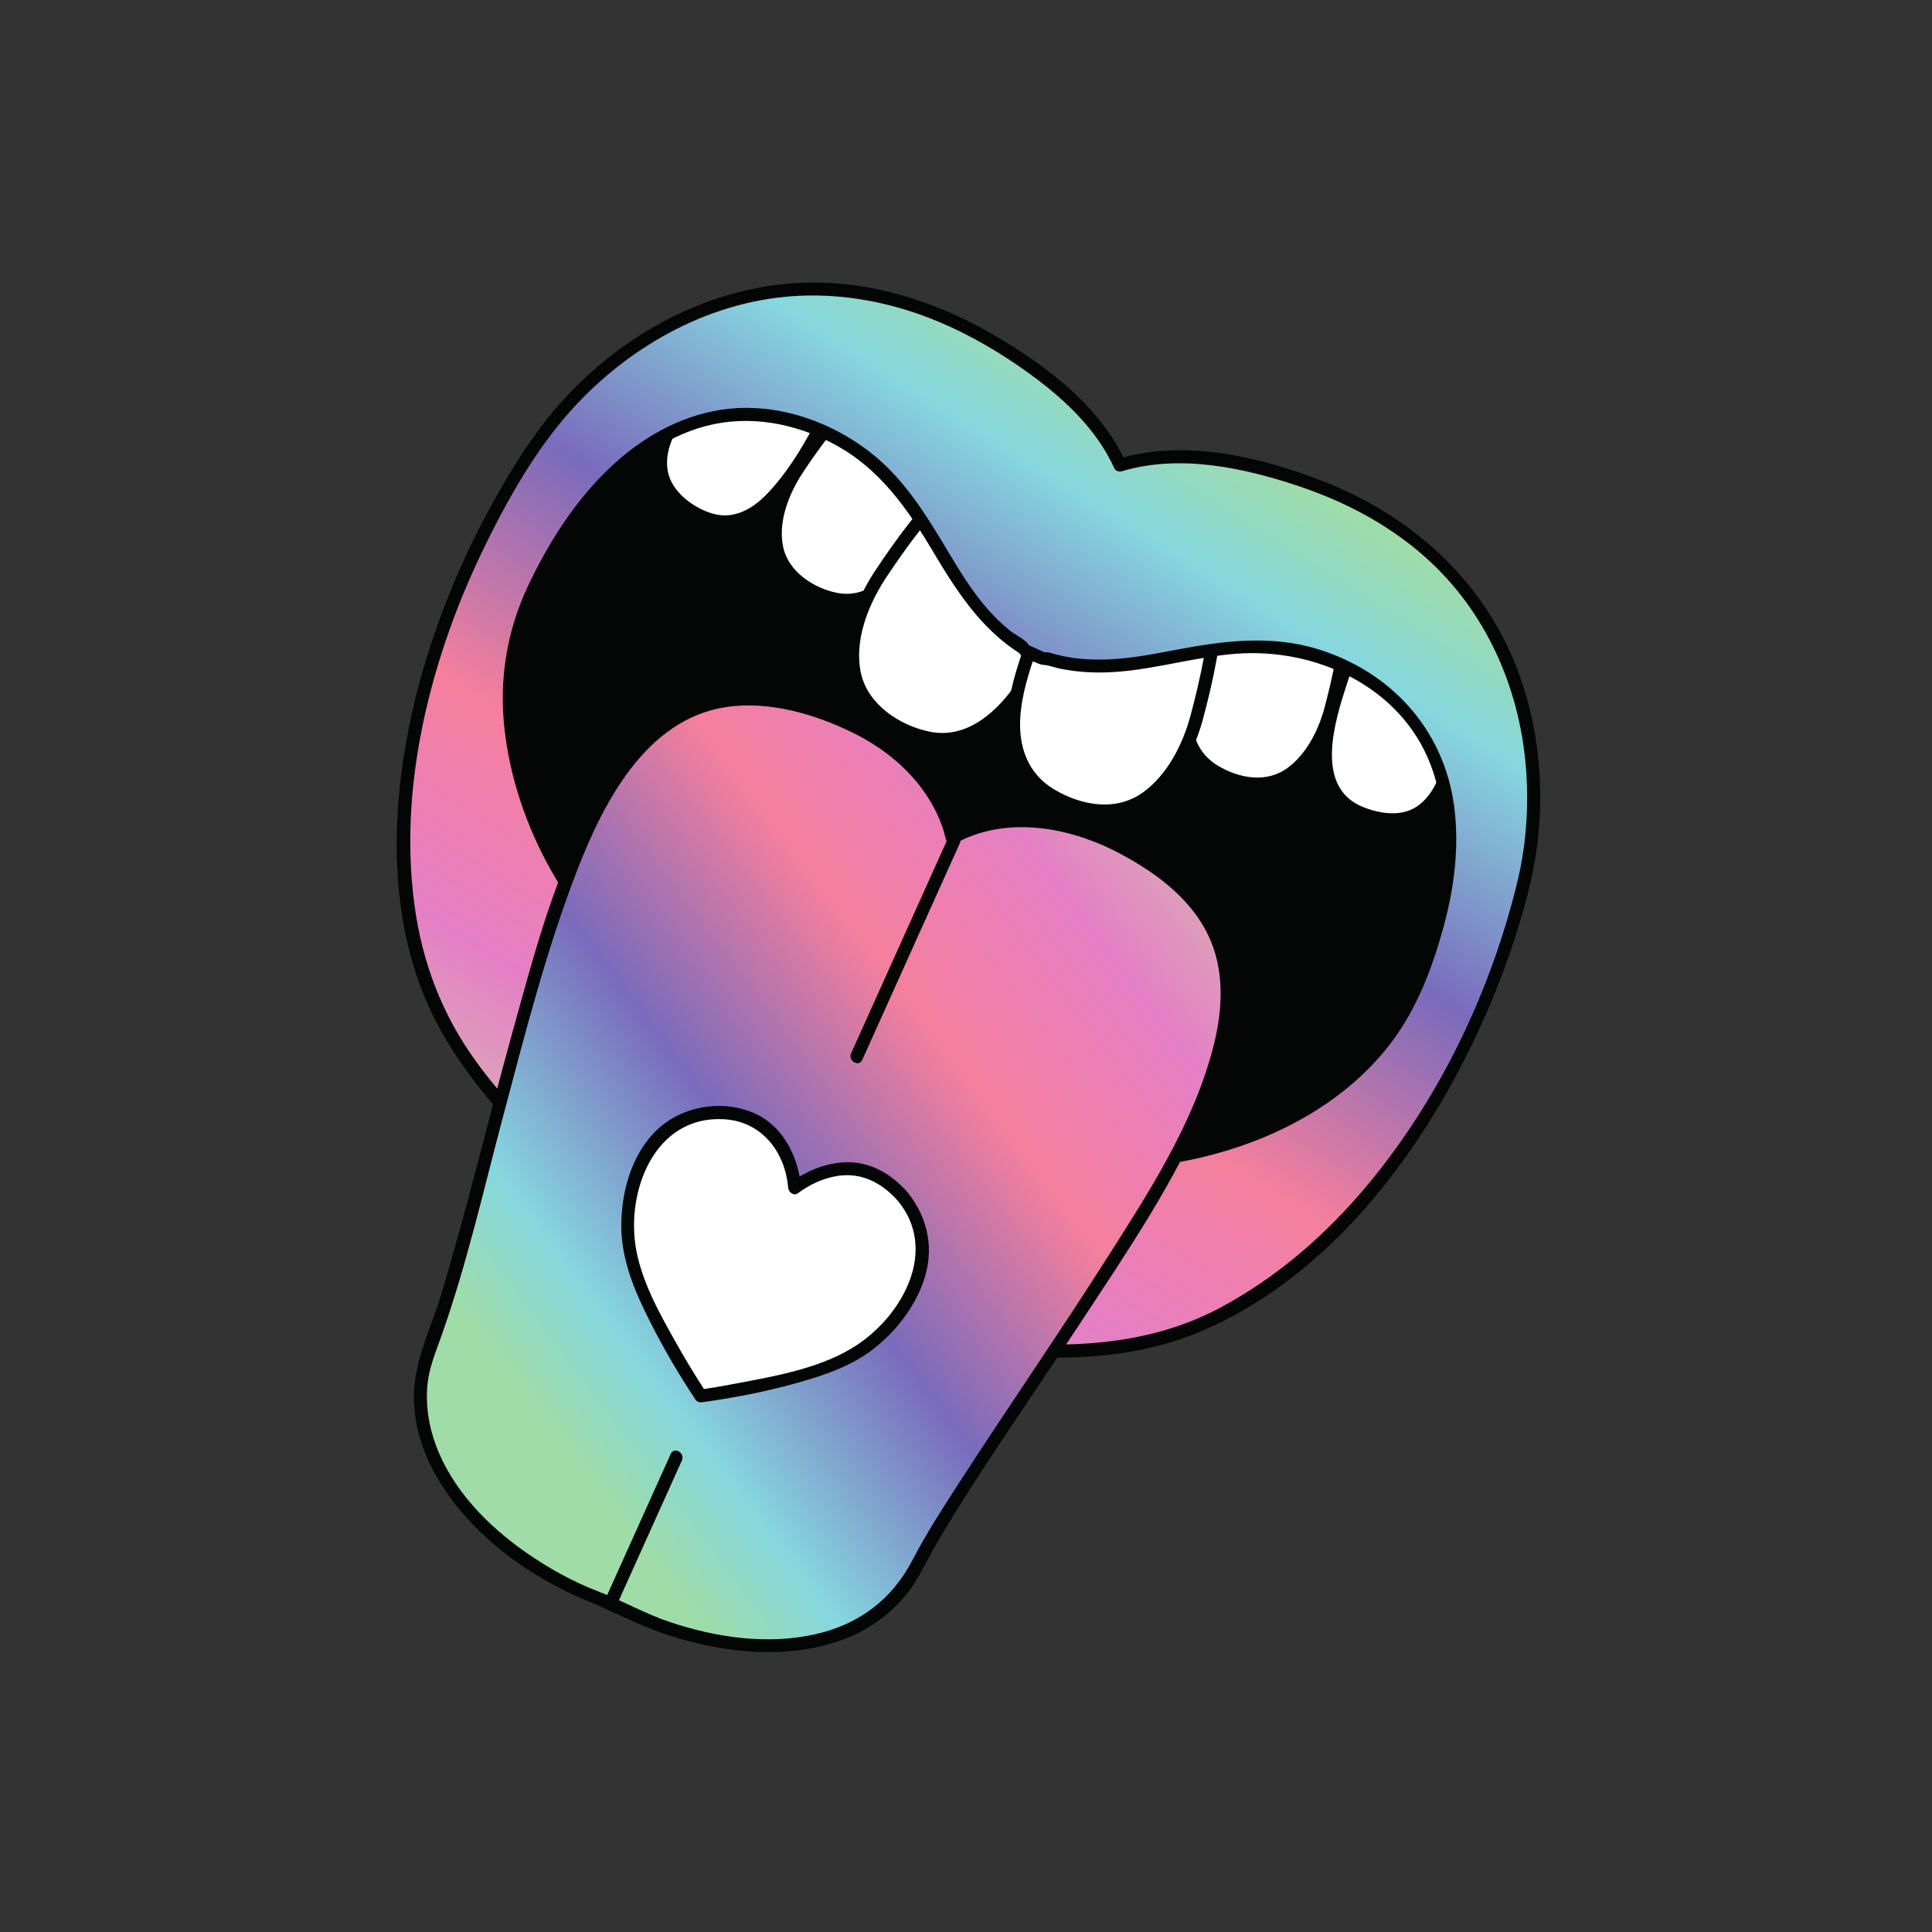 <svg width="677" height="677" viewBox="0 0 677 677" fill="none" xmlns="http://www.w3.org/2000/svg">
<rect x="0" y="0" width="677" height="677" fill="#333333" stroke="none"/>
<path d="M488.083 220.714C469.522 193.534 395.942 193.64 377.934 194.087C366.33 180.306 317.639 125.146 284.981 129.262C247.692 133.961 194.84 144.097 173.695 212.711C152.55 281.326 200.355 370.94 240.016 396.425C260.134 409.356 272.953 411.257 280.714 410C284.917 416.645 294.841 424.983 317.857 431.474C363.226 444.275 462.012 420.667 499.37 359.354C536.728 298.041 509.288 251.75 488.083 220.714Z" fill="#040606"/>
<path d="M490.044 219.568C479.292 204.22 457.809 199.073 440.459 195.988C421.971 192.7 403.068 191.624 384.311 191.724C382.957 191.733 381.603 191.748 380.252 191.772C379.666 191.781 379.049 191.736 378.472 191.805C378.094 191.851 379.433 192.842 379.04 191.899C378.919 191.603 378.551 191.361 378.369 191.104C376.411 188.348 373.83 185.864 371.57 183.362C365.021 176.109 358.207 169.086 351.078 162.401C336.128 148.379 318.292 132.852 297.839 127.956C289.45 125.95 281.294 127.358 272.911 128.679C264.114 130.069 255.374 131.891 246.858 134.52C227.496 140.498 209.621 150.839 196.176 166.173C179.676 184.994 169.616 209.913 166.987 234.696C164.173 261.202 169.401 288.31 178.627 313.129C187.198 336.19 199.376 358.302 215.381 377.057C221.794 384.569 228.935 391.602 237.1 397.204C246.982 403.989 258.583 410.241 270.581 412.097C274.174 412.656 277.719 412.728 281.318 412.188C280.463 411.837 279.61 411.492 278.758 411.145C284.863 420.583 295.669 426.031 305.854 429.921C316.736 434.076 327.857 436.421 339.482 436.962C364.184 438.11 389.388 433.245 412.675 425.237C438.19 416.464 462.795 403.215 482.217 384.27C504.272 362.754 519.467 332.168 520.083 301.093C520.684 270.8 506.659 243.929 490.044 219.568C488.409 217.172 484.478 219.438 486.128 221.856C500.083 242.315 512.64 264.499 515.103 289.618C518.11 320.34 505.559 351.817 485.209 374.594C467.802 394.074 444.69 408.035 420.535 417.527C398.043 426.37 373.821 431.973 349.603 432.535C338.642 432.789 327.627 431.97 317.068 428.89C304.92 425.345 289.94 420.09 282.672 408.857C282.067 407.92 281.161 407.658 280.112 407.815C270.771 409.229 260.95 405.291 252.802 401.184C243.108 396.298 234.374 390.202 226.665 382.575C210.401 366.492 198.01 346.377 188.633 325.628C177.996 302.096 171.033 276.297 170.785 250.371C170.54 224.935 177.896 199.39 192.383 178.378C203.979 161.561 220.555 149.119 239.56 141.824C247.768 138.675 256.287 136.397 264.902 134.683C272.575 133.157 280.865 131.274 288.716 131.311C297.869 131.353 306.727 135.381 314.521 139.86C324.031 145.324 332.74 152.12 340.972 159.343C348.473 165.919 355.605 172.918 362.453 180.167C365.251 183.126 367.998 186.13 370.7 189.176C372.455 191.158 374.22 194.099 376.333 195.688C378.137 197.045 381.872 196.275 384.048 196.26C387.493 196.238 390.941 196.266 394.386 196.338C403.694 196.535 412.999 197.054 422.255 198.009C440.91 199.931 462.124 202.98 477.908 213.902C481.057 216.081 483.925 218.713 486.128 221.856C487.79 224.228 491.722 221.965 490.044 219.568Z" fill="#040606"/>
<path d="M279.142 164.804C273.231 173.812 265.265 194.047 280.599 204.416C293.687 213.267 307.585 214.618 321.438 191.642C335.294 168.663 339.564 151.389 339.564 151.389L308.31 131.19C308.31 131.19 295.914 139.243 279.142 164.804Z" fill="white"/>
<path d="M277.181 163.661C272.418 171.044 268.879 180.267 269.532 189.176C270.291 199.493 277.404 206.38 286.54 210.303C310.976 220.798 325.4 191.385 333.653 173.456C336.823 166.562 339.902 159.376 341.749 151.99C342.003 150.978 341.57 149.99 340.706 149.434C330.289 142.701 319.869 135.968 309.453 129.235C308.806 128.818 307.812 128.812 307.165 129.235C303.962 131.338 301.1 134.115 298.41 136.814C290.341 144.898 283.463 154.148 277.181 163.661C275.57 166.1 279.496 168.373 281.097 165.949C287.174 156.747 293.811 147.838 301.614 140.017C304.046 137.581 306.678 134.967 309.453 133.148C308.691 133.148 307.926 133.148 307.165 133.148C317.585 139.881 328.002 146.614 338.419 153.347C338.071 152.495 337.726 151.64 337.376 150.788C336.258 155.263 334.587 159.639 332.87 163.912C328.41 175.021 322.916 186.447 315.772 196.081C310.471 203.228 302.765 209.626 293.321 207.749C285.156 206.126 276.377 200.388 274.479 191.896C272.5 183.038 276.35 173.304 281.097 165.949C282.684 163.489 278.761 161.213 277.181 163.661Z" fill="#040606"/>
<path d="M239.161 143.897C233.606 150.361 225.653 165.568 238.121 175.864C248.762 184.655 260.526 187.529 273.66 170.884C286.797 154.239 291.432 140.93 291.432 140.93L265.963 120.697C265.963 120.697 254.933 125.557 239.161 143.897Z" fill="white"/>
<path d="M237.559 142.296C232.872 147.841 229.204 155.021 229.231 162.428C229.264 171.44 235.649 177.995 243.156 182.092C250.022 185.84 257.686 186.223 264.564 182.262C269.197 179.59 272.868 175.58 276.114 171.398C279.577 166.934 282.808 162.289 285.718 157.445C288.74 152.41 291.662 147.095 293.617 141.534C293.859 140.848 293.617 139.79 293.034 139.328C284.545 132.583 276.057 125.838 267.568 119.093C266.688 118.395 265.836 118.286 264.821 118.739C262.065 119.966 259.517 121.831 257.118 123.626C249.868 129.041 243.47 135.469 237.559 142.296C235.659 144.493 238.853 147.711 240.769 145.502C246.517 138.857 252.736 132.444 259.835 127.219C262.107 125.548 264.513 123.81 267.105 122.653C266.193 122.535 265.277 122.417 264.361 122.299C272.85 129.044 281.339 135.789 289.831 142.534C289.634 141.797 289.441 141.063 289.248 140.328C288.075 143.665 286.419 146.862 284.751 149.968C280.375 158.134 275.147 166.475 268.692 173.159C263.594 178.442 256.988 182.183 249.551 179.935C242.972 177.946 235.583 172.498 234.081 165.505C232.564 158.445 236.302 150.784 240.769 145.502C242.639 143.287 239.448 140.065 237.559 142.296Z" fill="#040606"/>
<path d="M466.195 249.03C463.373 259.425 453.5 278.802 435.567 274.194C420.267 270.262 410.043 260.755 418.067 235.15C426.087 209.544 436.19 194.897 436.19 194.897L472.031 204.909C472.031 204.909 474.218 219.529 466.195 249.03Z" fill="white"/>
<path d="M464.013 248.428C461.867 256.077 457.824 264.121 451.332 268.978C443.877 274.562 434.24 272.798 426.697 268.262C419.426 263.889 417.027 256.331 417.64 248.168C418.568 235.79 424.228 223.08 429.441 211.962C431.995 206.519 434.736 201.013 438.144 196.042C437.292 196.389 436.44 196.737 435.585 197.081C447.531 200.421 459.48 203.757 471.426 207.093C470.9 206.567 470.371 206.039 469.842 205.51C469.676 204.346 469.89 205.606 469.863 205.866C469.8 206.519 469.963 207.272 469.99 207.93C470.096 210.59 470.017 213.255 469.851 215.908C469.174 226.924 466.865 237.794 464.013 248.428C463.254 251.248 467.624 252.45 468.382 249.634C471.341 238.61 473.68 227.326 474.384 215.908C474.623 212.071 474.768 208.13 474.215 204.307C474.103 203.551 473.32 202.917 472.631 202.723C460.685 199.387 448.736 196.051 436.79 192.712C435.766 192.424 434.805 192.92 434.231 193.754C430.532 199.145 427.598 205.147 424.878 211.07C419.369 223.086 413.34 236.697 413.007 250.105C412.784 259.078 416.359 267.189 424.107 271.991C431.949 276.859 442.291 279.095 450.776 274.674C460.003 269.866 465.672 259.304 468.382 249.634C469.171 246.817 464.795 245.618 464.013 248.428Z" fill="#040606"/>
<path d="M508.349 265.107C507.194 273.55 501.081 289.588 485.103 287.077C471.468 284.934 461.517 278.032 465.276 257.162C469.033 236.292 475.923 224.002 475.923 224.002L507.956 229.659C507.956 229.659 511.628 241.139 508.349 265.107Z" fill="white"/>
<path d="M506.164 264.502C505.287 270.525 502.957 276.826 498.449 281.075C492.794 286.403 484.804 285.532 478.047 282.961C460.302 276.203 467.642 253.022 471.979 239.616C473.574 234.699 475.357 229.68 477.878 225.147C477.026 225.494 476.173 225.842 475.321 226.189C485.998 228.072 496.675 229.958 507.351 231.844C506.826 231.318 506.3 230.789 505.771 230.26C506.62 232.962 506.907 235.902 507.14 238.703C507.868 247.5 507.243 256.373 506.082 265.107C505.698 267.987 510.237 267.959 510.615 265.107C511.803 256.177 512.437 247.089 511.621 238.096C511.35 235.104 511.047 231.943 510.141 229.054C509.92 228.35 509.337 227.61 508.56 227.474C497.88 225.588 487.201 223.702 476.524 221.816C475.542 221.644 474.484 221.928 473.967 222.859C471.396 227.477 469.531 232.596 467.878 237.594C464.533 247.697 460.967 259.474 462.571 270.211C463.693 277.708 468.21 283.598 475.146 286.638C482.402 289.821 491.558 291.19 498.557 286.705C505.547 282.226 509.373 273.689 510.534 265.708C510.948 262.855 506.584 261.622 506.164 264.502Z" fill="#040606"/>
<path d="M308.165 201.829C300.731 213.159 290.716 238.613 310.006 251.656C326.466 262.792 343.946 264.49 361.374 235.588C378.801 206.682 384.172 184.954 384.172 184.954L344.858 159.548C344.858 159.548 329.265 169.678 308.165 201.829Z" fill="white"/>
<path d="M306.21 200.684C300.157 210.043 295.657 221.85 296.718 233.146C297.909 245.79 306.987 254.049 318.207 258.739C348.678 271.477 366.638 233.536 376.686 211.424C380.464 203.107 384.138 194.449 386.356 185.559C386.61 184.543 386.178 183.555 385.317 182.999C372.214 174.528 359.107 166.061 346.004 157.59C345.357 157.173 344.363 157.167 343.716 157.59C339.724 160.204 336.17 163.673 332.819 167.031C322.707 177.167 314.079 188.759 306.21 200.684C304.599 203.125 308.522 205.401 310.127 202.974C317.79 191.355 326.176 180.107 336.025 170.237C339.11 167.146 342.377 163.879 346.004 161.504C345.239 161.504 344.478 161.504 343.716 161.504C356.819 169.974 369.923 178.442 383.029 186.912C382.682 186.057 382.331 185.205 381.987 184.353C380.578 189.992 378.472 195.504 376.308 200.886C370.687 214.881 363.776 229.233 354.804 241.393C347.959 250.671 337.971 258.9 325.744 256.385C315.258 254.231 304.173 246.908 301.719 235.999C299.19 224.757 304.086 212.306 310.127 202.974C311.713 200.518 307.791 198.242 306.21 200.684Z" fill="#040606"/>
<path d="M419.233 251.84C415.676 264.913 403.262 289.289 380.705 283.493C361.458 278.546 348.6 266.584 358.69 234.379C368.778 202.171 381.488 183.745 381.488 183.745L426.57 196.341C426.57 196.341 429.323 214.73 419.233 251.84Z" fill="white"/>
<path d="M417.048 251.236C414.301 261.09 409.015 271.522 400.554 277.636C391.025 284.52 378.895 282.299 369.324 276.581C360.183 271.118 356.871 261.689 357.523 251.378C358.04 243.179 360.651 235.252 363.329 227.546C365.906 220.124 368.823 212.823 372.129 205.697C375.435 198.583 378.992 191.373 383.443 184.891C382.591 185.238 381.739 185.586 380.884 185.93C395.912 190.131 410.94 194.329 425.969 198.526C425.44 197.997 424.911 197.471 424.382 196.943C424.249 196.024 424.443 196.979 424.415 197.369C424.361 198.179 424.542 199.073 424.579 199.886C424.73 203.313 424.627 206.755 424.418 210.176C423.557 224.08 420.662 237.812 417.048 251.236C416.289 254.055 420.659 255.258 421.418 252.442C425.135 238.628 428.066 224.482 428.951 210.176C429.248 205.407 429.447 200.487 428.755 195.737C428.643 194.981 427.86 194.347 427.171 194.153C412.146 189.956 397.118 185.758 382.089 181.561C381.062 181.273 380.104 181.769 379.533 182.603C374.985 189.224 371.355 196.601 368.001 203.875C364.426 211.626 361.265 219.574 358.506 227.652C355.777 235.651 353.302 243.853 352.939 252.354C352.462 263.508 356.556 273.786 366.136 279.936C375.864 286.176 388.979 289.132 399.596 283.562C411.028 277.563 418.072 264.454 421.418 252.442C422.203 249.628 417.83 248.425 417.048 251.236Z" fill="#040606"/>
<mask id="mask0_1_288" style="mask-type:luminance" maskUnits="userSpaceOnUse" x="141" y="101" width="397" height="373">
<path d="M351.19 401.752C329.724 394.687 308.211 386.014 294.603 380.29C281.297 373.899 260.545 363.536 241.026 352.149C197.473 326.752 162.952 259.752 185.524 209.62C208.098 159.485 246.051 132.154 288.695 151.356C328.528 169.291 327.358 207.909 358.884 227.271C358.929 227.661 358.959 227.873 358.959 227.873C360.168 228.417 361.368 228.915 362.558 229.369C363.689 229.958 364.855 230.529 366.064 231.073C366.064 231.073 366.245 230.952 366.565 230.728C401.959 241.502 430.1 215.026 469.936 232.962C512.579 252.163 517.273 298.699 494.698 348.831C472.124 398.966 399.07 417.527 351.19 401.752ZM534.066 308.856C544.193 266.204 536.048 185.797 439.208 163.561C419.045 158.932 403.866 159.409 392.452 162.978C387.559 152.066 377.856 140.386 361.026 128.358C280.185 70.587 214.583 117.787 189.355 153.643C163.013 191.089 127.667 266.914 147.108 337.647C160.281 385.564 215.045 423.855 249.01 443.577L248.209 445.351C248.209 445.351 253.597 447.765 262.684 451.174C271.264 455.722 276.643 458.155 276.643 458.155L277.438 456.381C314.717 468.735 379.69 484.356 424.301 462.455C490.147 430.129 523.492 353.4 534.066 308.856Z" fill="white"/>
</mask>
<g mask="url(#mask0_1_288)">
<path d="M351.19 401.752C329.724 394.687 308.211 386.014 294.603 380.29C281.297 373.899 260.545 363.536 241.026 352.149C197.473 326.752 162.952 259.752 185.524 209.62C208.098 159.485 246.051 132.154 288.695 151.356C328.528 169.291 327.358 207.909 358.884 227.271C358.929 227.661 358.959 227.873 358.959 227.873C360.168 228.417 361.368 228.915 362.558 229.369C363.689 229.958 364.855 230.529 366.064 231.073C366.064 231.073 366.245 230.952 366.565 230.728C401.959 241.502 430.1 215.026 469.936 232.962C512.579 252.163 517.273 298.699 494.698 348.831C472.124 398.966 399.07 417.527 351.19 401.752ZM534.066 308.856C544.193 266.204 536.048 185.797 439.208 163.561C419.045 158.932 403.866 159.409 392.452 162.978C387.559 152.066 377.856 140.386 361.026 128.358C280.185 70.587 214.583 117.787 189.355 153.643C163.013 191.089 127.667 266.914 147.108 337.647C160.281 385.564 215.045 423.855 249.01 443.577L248.209 445.351C248.209 445.351 253.597 447.765 262.684 451.174C271.264 455.722 276.643 458.155 276.643 458.155L277.438 456.381C314.717 468.735 379.69 484.356 424.301 462.455C490.147 430.129 523.492 353.4 534.066 308.856Z" fill="url(#paint0_linear_1_288)"/>
</g>
<path d="M536.254 309.458C541.996 285.001 540.675 258.304 531.772 234.763C519.856 203.246 494.453 180.597 463.363 168.533C441.49 160.044 414.948 153.776 391.85 160.793C392.703 161.141 393.555 161.488 394.407 161.836C385.492 142.377 366.816 128.286 348.838 117.724C330.283 106.82 309.389 99.58 287.743 99.033C254.34 98.187 222.591 113.798 199.724 137.59C189.271 148.467 181.051 161.259 173.689 174.365C163.553 192.416 155.246 211.584 149.229 231.396C136.754 272.465 132.741 321.996 154.309 360.829C172.934 394.361 205.456 419.41 237.502 439.31C240.926 441.437 244.383 443.508 247.864 445.535C247.592 444.502 247.323 443.468 247.054 442.432C246.785 443.027 246.519 443.616 246.254 444.206C245.797 445.227 245.858 446.771 247.069 447.309C251.566 449.316 256.208 450.957 260.747 452.858C265.788 454.964 270.514 457.847 275.497 460.11C276.519 460.573 278.054 460.5 278.598 459.294C278.864 458.705 279.13 458.116 279.396 457.524C278.544 457.871 277.688 458.219 276.836 458.563C299.063 465.907 321.943 471.561 345.227 474.217C370.068 477.049 396.529 476.604 419.94 466.892C462.756 449.131 494.251 409.368 514.386 368.897C523.791 349.992 531.34 330.01 536.254 309.458C536.931 306.623 532.561 305.414 531.884 308.255C522.712 346.598 504.901 384.128 479.748 414.563C465.074 432.311 447.479 447.738 427.048 458.518C404.76 470.279 379.297 472.422 354.514 470.567C328.467 468.614 302.792 462.368 278.042 454.193C277.178 453.909 275.875 454.366 275.482 455.236C275.216 455.825 274.95 456.418 274.681 457.01C275.718 456.738 276.752 456.466 277.785 456.197C273.05 454.042 268.556 451.368 263.829 449.219C259.106 447.07 254.105 445.514 249.354 443.396C249.626 444.429 249.895 445.46 250.167 446.496C250.436 445.904 250.702 445.315 250.968 444.722C251.469 443.607 251.303 442.29 250.152 441.622C219.092 423.541 188.195 401.399 166.869 372.031C154.838 355.462 147.915 337.188 145.204 316.913C142.221 294.565 144.056 271.749 149.027 249.822C153.635 229.502 160.858 209.789 170.021 191.092C177.062 176.725 185.097 162.298 195.085 149.742C213.985 125.989 241.76 108.211 272.155 104.336C291.553 101.864 311.205 105.279 329.153 112.843C340.253 117.524 350.715 123.701 360.476 130.746C369.442 137.216 378.046 144.731 384.501 153.782C386.822 157.037 388.831 160.488 390.494 164.124C390.898 165.003 392.168 165.435 393.053 165.163C413.352 158.998 436.044 163.924 455.609 170.53C472.471 176.227 488.485 184.885 501.504 197.133C521.857 216.283 532.987 242.946 534.824 270.619C535.664 283.215 534.77 295.958 531.884 308.255C531.216 311.09 535.586 312.304 536.254 309.458Z" fill="#040606"/>
<path d="M351.791 399.571C332.65 393.234 313.191 386.431 294.89 377.921C276.661 369.441 258.605 360.019 241.346 349.711C213.142 332.86 192.432 302.38 184.227 270.864C180.069 254.898 179.199 237.857 183.553 221.835C188.174 204.836 198.258 188.025 209.691 174.734C219.708 163.09 232.374 153.199 247.444 149.264C262.799 145.254 278.897 148.361 292.69 155.858C308.392 164.396 318.105 178.421 327.029 193.407C335.245 207.202 343.834 220.529 357.744 229.227C357.37 228.574 356.995 227.921 356.617 227.271C357.022 230.611 361.026 231.239 363.725 232.478C364.994 233.058 365.74 232.938 366.94 233.146C367.732 233.279 370.068 234.025 371.494 234.316C378.339 235.721 385.356 235.941 392.307 235.346C405.985 234.17 419.251 230.188 432.938 229.1C460.936 226.878 490.8 240.547 501.259 267.866C511.362 294.242 503.616 325.822 491.543 350.224C480.235 373.077 458.159 388.537 434.588 396.878C408.393 406.15 378.433 408.211 351.791 399.571C349.011 398.667 347.817 403.043 350.585 403.94C374.631 411.74 401.343 410.964 425.582 404.424C449.813 397.89 473.154 384.854 488.225 364.361C496.802 352.702 502.129 338.466 505.898 324.592C509.597 310.984 511.416 296.632 509.561 282.583C506.019 255.784 487.582 235.449 461.913 227.504C445.5 222.421 428.897 224.518 412.358 227.655C404.341 229.172 396.305 230.759 388.134 231.076C384.075 231.233 379.989 231.1 375.967 230.52C373.755 230.2 371.555 229.746 369.394 229.175C367.741 228.737 366.457 228.054 364.925 229.115C365.683 229.115 366.445 229.115 367.209 229.115C364.84 228.021 362.492 226.963 360.101 225.914C360.476 226.567 360.851 227.22 361.226 227.873C360.818 224.512 356.233 222.895 353.788 220.898C350.827 218.474 348.107 215.773 345.605 212.881C340.652 207.154 336.663 200.684 332.786 194.208C324.913 181.059 317.047 167.844 304.729 158.324C291.753 148.294 274.951 142.12 258.438 143C243.071 143.819 228.98 150.685 217.403 160.579C203.384 172.558 192.985 188.523 185.14 205.066C177.618 220.931 174.82 237.969 176.781 255.433C180.61 289.609 199.57 322.948 226.209 344.567C233.38 350.385 241.234 354.978 249.285 359.466C259.155 364.972 269.17 370.218 279.272 375.283C296.863 384.104 315.104 391.33 333.599 398.045C339.235 400.09 344.898 402.058 350.585 403.94C353.362 404.859 354.553 400.483 351.791 399.571Z" fill="#040606"/>
<mask id="mask1_1_288" style="mask-type:luminance" maskUnits="userSpaceOnUse" x="147" y="244" width="284" height="333">
<path d="M391.587 296.11C361.319 280.697 339.664 290.223 333.653 293.565C332.172 286.847 324.946 264.321 293.345 251.874C249.354 234.545 224.429 250.387 204.607 293.514C184.916 336.344 163.508 440.319 150.631 472.51C137.755 504.697 163.777 539.625 204.275 557.863C207.49 559.311 210.413 560.405 213.117 561.257C215.55 562.719 218.306 564.179 221.522 565.63C262.019 583.864 305.424 580.193 320.988 549.214C336.554 518.236 400.215 433.287 419.233 390.154C438.383 346.722 433.723 317.56 391.587 296.11Z" fill="white"/>
</mask>
<g mask="url(#mask1_1_288)">
<path d="M391.587 296.11C361.319 280.697 339.664 290.223 333.653 293.565C332.172 286.847 324.946 264.321 293.345 251.874C249.354 234.545 224.429 250.387 204.607 293.514C184.916 336.344 163.508 440.319 150.631 472.51C137.755 504.697 163.777 539.625 204.275 557.863C207.49 559.311 210.413 560.405 213.117 561.257C215.55 562.719 218.306 564.179 221.522 565.63C262.019 583.864 305.424 580.193 320.988 549.214C336.554 518.236 400.215 433.287 419.233 390.154C438.383 346.722 433.723 317.56 391.587 296.11Z" fill="url(#paint1_linear_1_288)"/>
</g>
<path d="M392.733 294.151C374.271 284.937 351.35 281.253 332.511 291.607C333.62 292.06 334.729 292.51 335.841 292.961C329.794 266.116 302.78 250.205 277.719 244.596C264.506 241.638 250.644 241.934 238.424 248.244C225.749 254.784 216.608 266.578 209.636 278.712C194.819 304.486 187.167 334.314 179.289 362.748C170.918 392.946 163.671 423.481 154.645 453.495C151.29 464.631 145.621 475.801 145.095 487.523C144.403 502.926 151.42 517.444 161.072 529.048C172.87 543.221 189.065 554.067 206.028 561.069C214.885 564.726 223.338 569.247 232.434 572.384C241.464 575.505 250.853 577.624 260.375 578.503C276.253 579.969 293.439 577.769 306.878 568.603C312.858 564.527 317.914 559.19 321.559 552.925C324.109 548.54 326.337 543.971 328.929 539.601C344.366 513.609 361.951 488.883 378.539 463.628C394.939 438.657 412.385 413.254 423.669 385.446C429.248 371.702 433.657 356.522 431.913 341.548C430.342 328.073 423.415 316.441 413.249 307.62C407.042 302.232 400.025 297.905 392.733 294.151C390.143 292.819 387.846 296.729 390.445 298.065C403.624 304.846 416.619 313.855 423.291 327.544C429.19 339.65 428.495 353.533 425.292 366.286C418.39 393.793 402.053 418.609 386.994 442.25C370.545 468.073 353.118 493.25 336.493 518.958C330.634 528.021 324.708 537.132 319.724 546.718C312.586 560.444 301.054 569.141 285.941 572.604C269.045 576.469 251.037 573.837 234.791 568.407C226.012 565.469 218.067 560.87 209.491 557.6C200.636 554.222 192.16 549.459 184.387 544.059C170.936 534.708 158.477 521.995 152.723 506.368C150.239 499.617 149.087 492.422 149.785 485.238C150.378 479.173 152.698 473.746 154.705 468.067C163.623 442.828 169.582 416.461 176.445 390.619C184.097 361.832 191.51 332.67 202.287 304.855C211.467 281.166 226.375 252.142 254.204 247.797C269.269 245.443 285.663 250.229 299.072 256.869C311.366 262.961 322.112 272.296 328.156 284.771C329.603 287.766 330.737 290.921 331.468 294.166C331.8 295.635 333.571 296.194 334.798 295.523C352.151 285.986 373.489 289.603 390.445 298.065C393.047 299.367 395.347 295.457 392.733 294.151Z" fill="#040606"/>
<path d="M316.379 419.371C313.13 415.509 309.734 413.01 306.367 411.493C293.469 405.684 280.958 414.282 278.444 416.174C278.196 413.037 276.341 397.969 263.443 392.167C260.076 390.65 255.954 389.764 250.907 389.891C224.265 390.547 217.203 420.828 220.875 439.21C224.547 457.59 245.577 489.167 245.577 489.167C245.577 489.167 283.161 483.984 299.359 474.55C315.56 465.112 333.547 439.757 316.379 419.371Z" fill="white"/>
<path d="M317.981 417.766C312.082 411.009 304.098 406.536 294.899 407.343C288.574 407.899 282.391 410.441 277.302 414.215C278.438 414.868 279.574 415.521 280.711 416.174C279.834 405.835 274.799 395.092 265.063 390.435C253.171 384.748 237.792 387.61 228.862 397.28C221.111 405.675 217.868 417.612 217.714 428.824C217.539 441.048 222.265 452.199 227.68 462.933C232.434 472.346 237.783 481.53 243.621 490.312C244.244 491.249 245.117 491.5 246.181 491.352C258.931 489.584 271.741 486.994 284.047 483.211C292.079 480.742 299.837 477.65 306.464 472.38C314.01 466.372 320.278 458.33 323.538 449.207C327.509 438.098 325.367 426.868 317.981 417.766C316.143 415.5 312.952 418.724 314.777 420.972C328.437 437.808 316.881 459.663 301.363 470.573C289.06 479.221 272.312 482.083 257.819 484.827C253.555 485.631 249.276 486.384 244.975 486.982C245.828 487.329 246.683 487.677 247.535 488.022C243.634 482.156 240.01 476.082 236.562 469.938C230.983 459.996 225.003 449.255 222.93 437.92C219.195 417.488 229.349 390.907 253.57 392.185C266.821 392.886 275.108 403.551 276.178 416.174C276.307 417.691 278.078 419.25 279.589 418.129C283.678 415.098 288.477 412.837 293.527 412.058C302.094 410.722 309.274 414.672 314.777 420.972C316.699 423.172 319.894 419.957 317.981 417.766Z" fill="#040606"/>
<path d="M332.465 293.087C322.468 315.287 312.472 337.49 302.475 359.692C301.064 362.829 299.649 365.966 298.238 369.103C297.05 371.741 300.955 374.047 302.151 371.39C312.148 349.188 322.145 326.985 332.142 304.786C333.556 301.646 334.964 298.509 336.379 295.375C337.566 292.737 333.662 290.428 332.465 293.087Z" fill="#040606"/>
<path d="M235.033 509.475C228.381 524.24 221.733 539.006 215.085 553.774C214.133 555.887 213.181 558.002 212.229 560.114C211.044 562.753 214.949 565.061 216.142 562.402C222.794 547.634 229.442 532.868 236.094 518.1C237.042 515.987 237.994 513.875 238.946 511.762C240.134 509.124 236.23 506.815 235.033 509.475Z" fill="#040606"/>
<defs>
<linearGradient id="paint0_linear_1_288" x1="200.343" y1="503.053" x2="430.686" y2="133.571" gradientUnits="userSpaceOnUse">
<stop stop-color="#C9E9A4"/>
<stop offset="0.293" stop-color="#E57FC5"/>
<stop offset="0.466" stop-color="#F57F9D"/>
<stop offset="0.668" stop-color="#7A6BBC"/>
<stop offset="0.86" stop-color="#86D7DF"/>
<stop offset="0.964" stop-color="#9FDCA8"/>
<stop offset="1" stop-color="#9FDCA8"/>
</linearGradient>
<linearGradient id="paint1_linear_1_288" x1="472.073" y1="256.92" x2="165.95" y2="488.85" gradientUnits="userSpaceOnUse">
<stop stop-color="#C9E9A4"/>
<stop offset="0.293" stop-color="#E57FC5"/>
<stop offset="0.466" stop-color="#F57F9D"/>
<stop offset="0.668" stop-color="#7A6BBC"/>
<stop offset="0.86" stop-color="#86D7DF"/>
<stop offset="0.964" stop-color="#9FDCA8"/>
<stop offset="1" stop-color="#9FDCA8"/>
</linearGradient>
</defs>
</svg>
